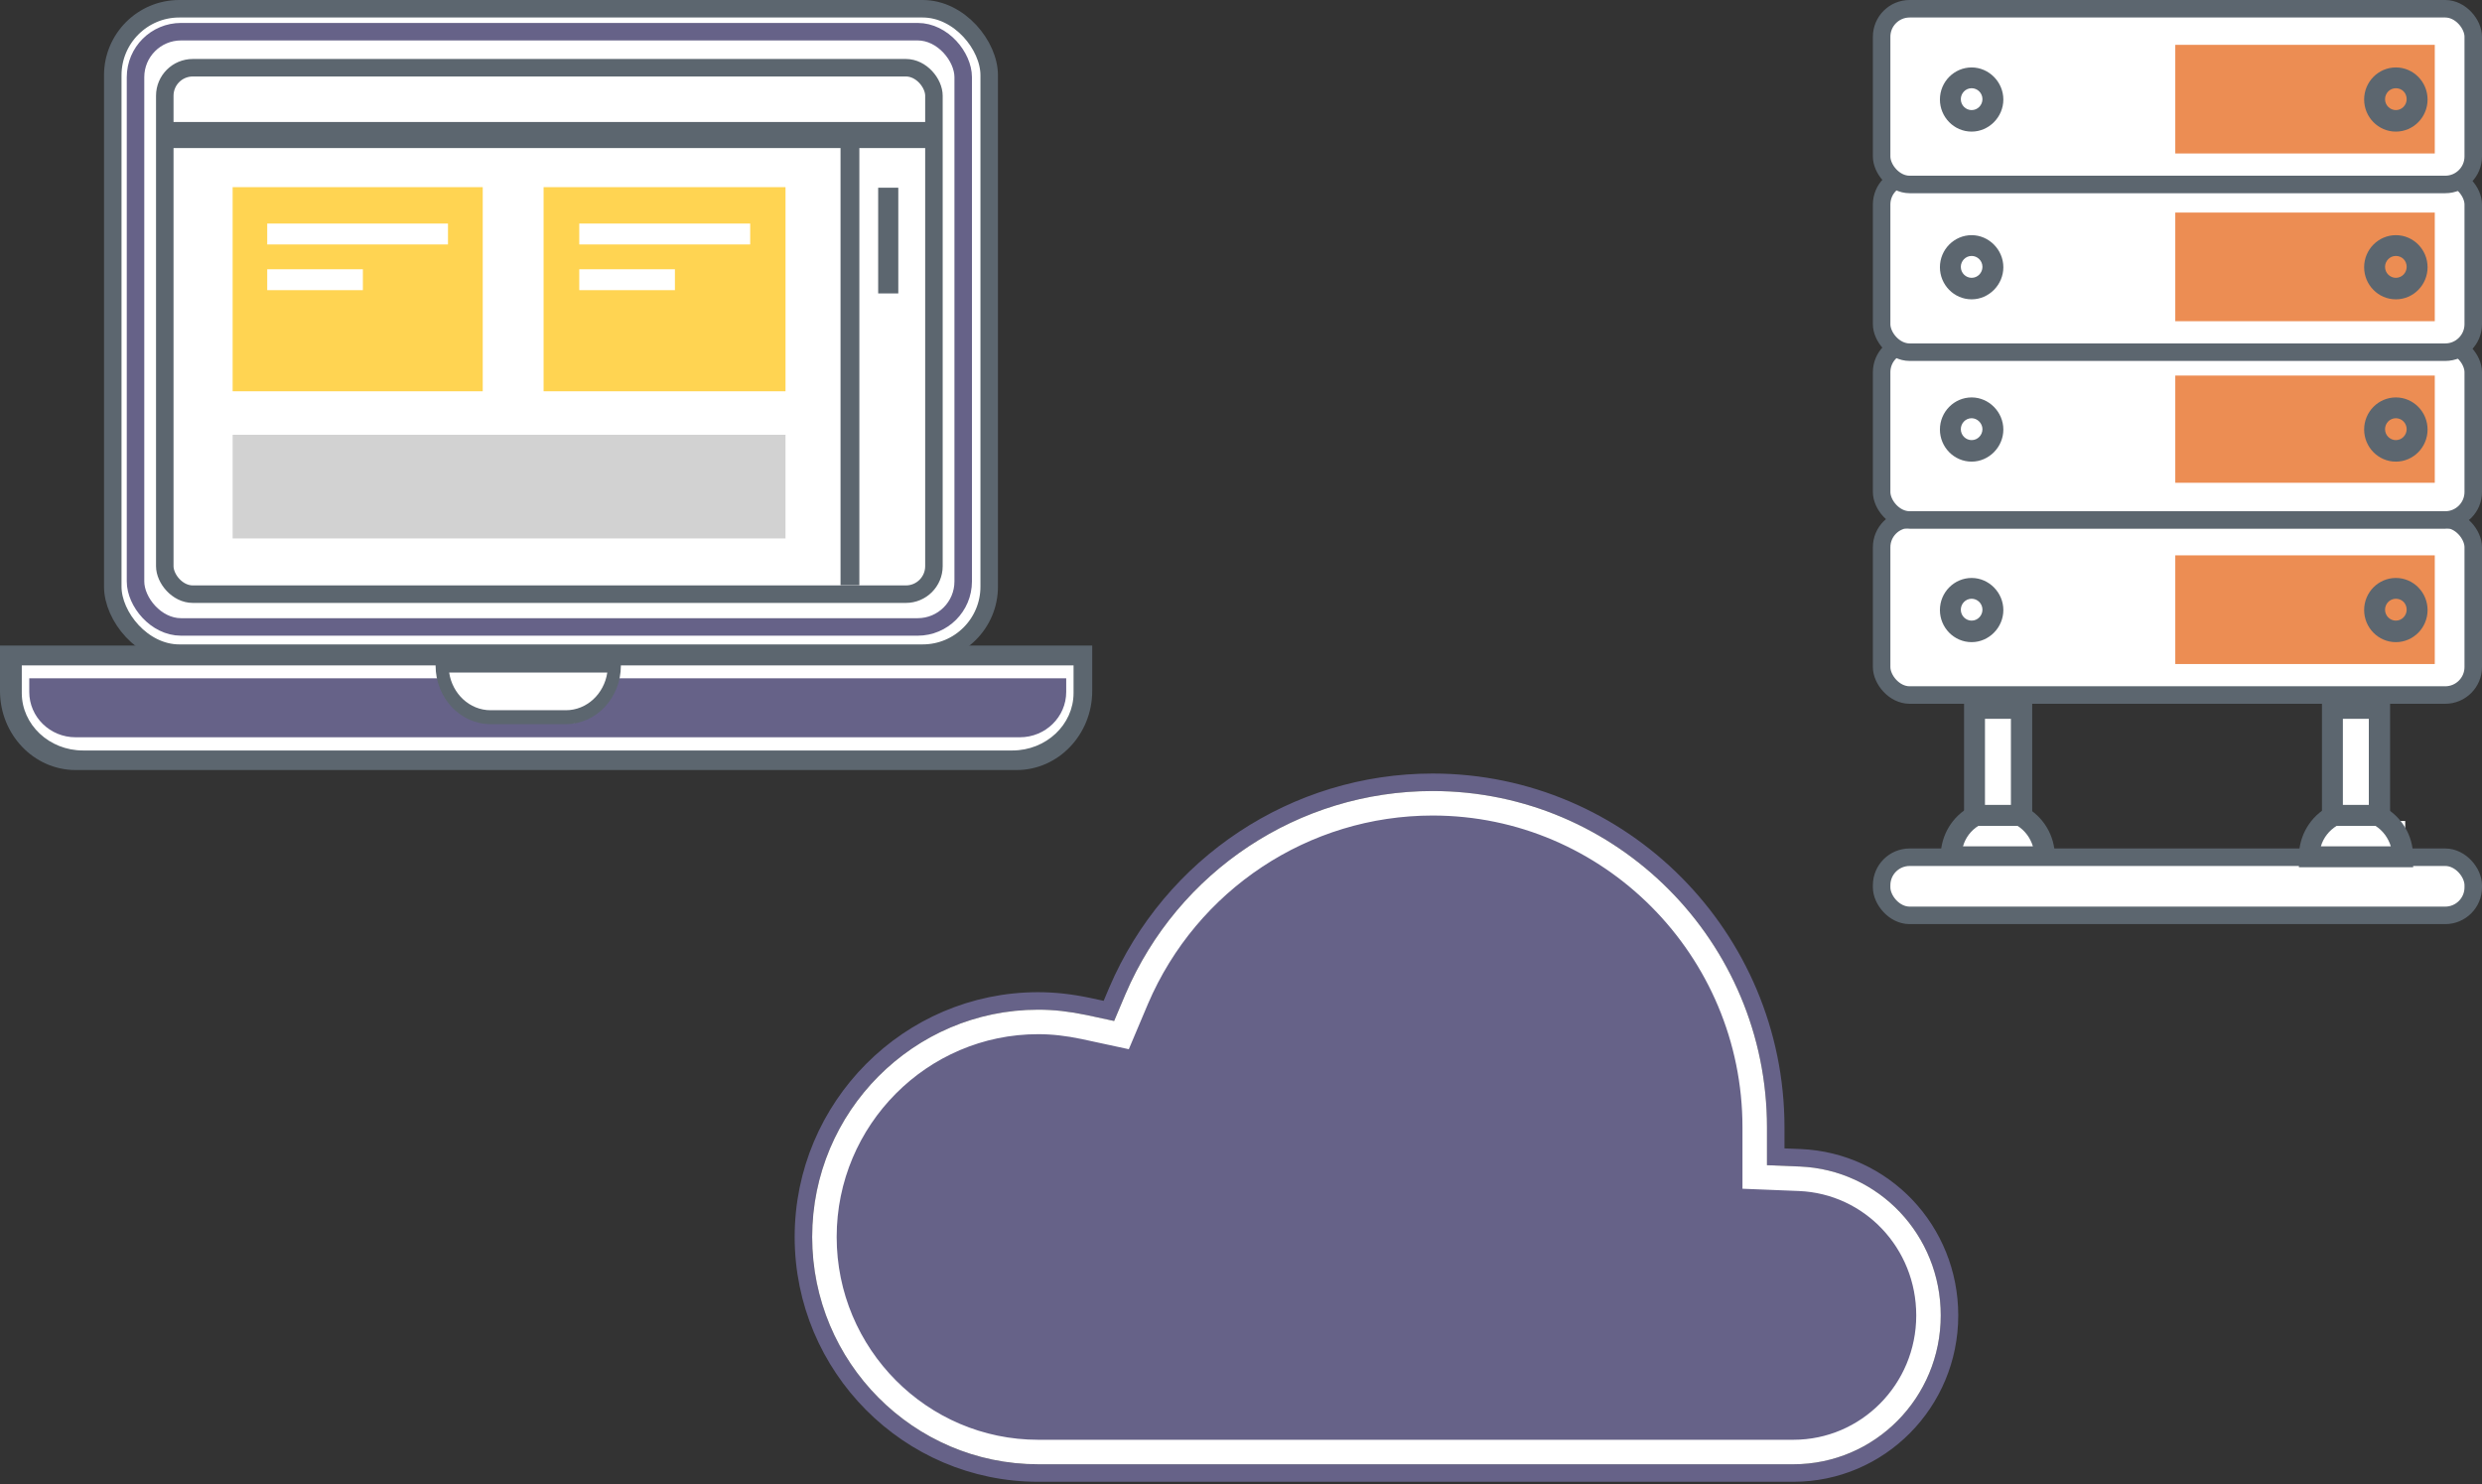 <?xml version="1.0" encoding="UTF-8"?>
<svg width="709px" height="424px" viewBox="0 0 709 424" version="1.1" xmlns="http://www.w3.org/2000/svg" xmlns:xlink="http://www.w3.org/1999/xlink">
    <rect x="0" y="0" width="709" height="424" fill="#333333" stroke="none"/>
    <!-- Generator: Sketch 59.1 (86144) - https://sketch.com -->
    <title>t-on-prem-cloud</title>
    <desc>Created with Sketch.</desc>
    <g id="Page-1" stroke="none" stroke-width="1" fill="none" fill-rule="evenodd">
        <g id="t-on-prem-cloud" transform="translate(0, 2)">
            <g id="Server" transform="translate(537, 0)" fill-rule="nonzero">
                <g id="Group" transform="translate(0, 197.191)">
                    <rect id="Rectangle" fill="#FFFFFF" transform="translate(137.639, 40.519) scale(-1, 1) rotate(-180) translate(-137.639, -40.519) " x="125.21" y="35.362" width="24.857" height="10.314"></rect>
                    <rect id="Rectangle" fill="#FFFFFF" x="129.597" y="1.473" width="14.622" height="33.889"></rect>
                    <rect id="Rectangle" fill="#FFFFFF" transform="translate(33.824, 40.519) scale(-1, 1) rotate(-180) translate(-33.824, -40.519) " x="21.395" y="35.362" width="24.857" height="10.314"></rect>
                    <rect id="Rectangle" fill="#FFFFFF" x="25.782" y="1.473" width="14.622" height="33.889"></rect>
                    <path d="M43.405,36.738 L24.049,36.738 L24.049,0.103 L43.508,0.103 L43.508,36.738 L43.405,36.738 Z M30.02,30.769 L37.433,30.769 L37.433,6.174 L30.02,6.174 L30.02,30.769 L30.02,30.769 Z" id="Shape" fill="#5C666F"></path>
                    <path d="M50.097,48.572 L17.356,48.572 L17.356,45.588 C17.356,39.516 20.651,33.959 26.005,31.181 L26.622,30.872 L40.728,30.872 L41.346,31.181 C46.699,34.062 49.994,39.516 49.994,45.588 L49.994,48.572 L50.097,48.572 Z M23.74,42.603 L43.714,42.603 C42.993,40.236 41.449,38.075 39.286,36.738 L28.167,36.738 C26.005,38.075 24.46,40.134 23.74,42.603 Z" id="Shape" fill="#5C666F"></path>
                    <rect id="Rectangle" stroke="#5C666F" stroke-width="5" fill="#FFFFFF" x="0.5" y="45.721" width="169" height="16.61" rx="8"></rect>
                    <path d="M145.746,36.738 L126.286,36.738 L126.286,0.103 L145.746,0.103 L145.746,36.738 Z M132.258,30.769 L139.671,30.769 L139.671,6.174 L132.258,6.174 L132.258,30.769 Z" id="Shape" fill="#5C666F"></path>
                    <path d="M152.438,48.572 L119.697,48.572 L119.697,45.588 C119.697,39.516 122.992,33.959 128.346,31.181 L128.963,30.872 L143.069,30.872 L143.686,31.181 C149.04,34.062 152.335,39.516 152.335,45.588 L152.335,48.572 L152.438,48.572 Z M125.978,42.603 L145.951,42.603 C145.231,40.236 143.686,38.075 141.524,36.738 L130.508,36.738 C128.346,38.075 126.698,40.134 125.978,42.603 Z" id="Shape" fill="#5C666F"></path>
                </g>
                <g id="Group" transform="translate(0, 95.837)">
                    <rect id="Rectangle" stroke="#5C666F" stroke-width="5" fill="#FFFFFF" x="0.5" y="50.512" width="169" height="50.221" rx="8"></rect>
                    <rect id="Rectangle-Copy-10" stroke="#5C666F" stroke-width="5" fill="#FFFFFF" x="0.5" y="0.5" width="169" height="50.221" rx="8"></rect>
                    <rect id="Rectangle" fill="#EC8D53" x="84.382" y="9.461" width="74.13" height="30.632"></rect>
                    <rect id="Rectangle" fill="#EC8D53" x="84.382" y="60.827" width="74.13" height="31.049"></rect>
                    <path d="M26.211,34.05 C21.166,34.05 17.15,29.882 17.15,24.881 C17.15,19.776 21.269,15.712 26.211,15.712 C31.153,15.712 35.271,19.88 35.271,24.881 C35.271,29.882 31.153,34.05 26.211,34.05 Z M26.211,21.651 C24.46,21.651 23.122,23.11 23.122,24.777 C23.122,26.548 24.563,27.903 26.211,27.903 C27.961,27.903 29.299,26.444 29.299,24.777 C29.299,23.11 27.858,21.651 26.211,21.651 Z" id="Shape" fill="#5C666F"></path>
                    <path d="M147.393,34.05 C142.348,34.05 138.333,29.882 138.333,24.881 C138.333,19.776 142.451,15.712 147.393,15.712 C152.438,15.712 156.453,19.88 156.453,24.881 C156.453,29.882 152.438,34.05 147.393,34.05 Z M147.393,21.651 C145.643,21.651 144.304,23.11 144.304,24.777 C144.304,26.548 145.746,27.903 147.393,27.903 C149.143,27.903 150.482,26.444 150.482,24.777 C150.482,23.11 149.143,21.651 147.393,21.651 Z" id="Shape" fill="#5C666F"></path>
                    <path d="M26.211,85.625 C21.166,85.625 17.15,81.457 17.15,76.456 C17.15,71.351 21.269,67.287 26.211,67.287 C31.153,67.287 35.271,71.455 35.271,76.456 C35.271,81.457 31.153,85.625 26.211,85.625 Z M26.211,73.226 C24.46,73.226 23.122,74.685 23.122,76.352 C23.122,78.123 24.563,79.477 26.211,79.477 C27.961,79.477 29.299,78.019 29.299,76.352 C29.299,74.58 27.858,73.226 26.211,73.226 Z" id="Shape" fill="#5C666F"></path>
                    <path d="M147.393,85.625 C142.348,85.625 138.333,81.457 138.333,76.456 C138.333,71.351 142.451,67.287 147.393,67.287 C152.438,67.287 156.453,71.455 156.453,76.456 C156.453,81.457 152.438,85.625 147.393,85.625 Z M147.393,73.226 C145.643,73.226 144.304,74.685 144.304,76.352 C144.304,78.123 145.746,79.477 147.393,79.477 C149.143,79.477 150.482,78.019 150.482,76.352 C150.482,74.58 149.143,73.226 147.393,73.226 Z" id="Shape" fill="#5C666F"></path>
                </g>
                <g id="LAYER" transform="translate(0, 47.919)">
                    <rect id="Rectangle" stroke="#5C666F" stroke-width="5" fill="#FFFFFF" x="0.5" y="0.5" width="169" height="50.201" rx="8"></rect>
                    <rect id="Rectangle" fill="#EC8D53" x="84.382" y="10.811" width="74.13" height="31.038"></rect>
                    <path d="M147.393,35.599 C142.348,35.599 138.333,31.433 138.333,26.434 C138.333,21.33 142.451,17.268 147.393,17.268 C152.438,17.268 156.453,21.434 156.453,26.434 C156.453,31.433 152.438,35.599 147.393,35.599 Z M147.393,23.205 C145.643,23.205 144.304,24.663 144.304,26.33 C144.304,28.1 145.746,29.454 147.393,29.454 C149.143,29.454 150.482,27.996 150.482,26.33 C150.482,24.559 149.143,23.205 147.393,23.205 Z" id="Shape" fill="#5C666F"></path>
                    <path d="M26.211,35.599 C21.166,35.599 17.15,31.433 17.15,26.434 C17.15,21.33 21.269,17.268 26.211,17.268 C31.153,17.268 35.271,21.434 35.271,26.434 C35.271,31.433 31.153,35.599 26.211,35.599 Z M26.211,23.205 C24.46,23.205 23.122,24.663 23.122,26.33 C23.122,28.1 24.563,29.454 26.211,29.454 C27.961,29.454 29.299,27.996 29.299,26.33 C29.299,24.559 27.858,23.205 26.211,23.205 Z" id="Shape" fill="#5C666F"></path>
                </g>
                <g id="LAYER">
                    <rect id="Rectangle" stroke="#5C666F" stroke-width="5" fill="#FFFFFF" x="0.5" y="0.5" width="169" height="50.201" rx="8"></rect>
                    <rect id="Rectangle" fill="#EC8D53" x="84.382" y="10.811" width="74.13" height="31.038"></rect>
                    <path d="M147.393,35.599 C142.348,35.599 138.333,31.433 138.333,26.434 C138.333,21.33 142.451,17.268 147.393,17.268 C152.438,17.268 156.453,21.434 156.453,26.434 C156.453,31.433 152.438,35.599 147.393,35.599 Z M147.393,23.205 C145.643,23.205 144.304,24.663 144.304,26.33 C144.304,28.1 145.746,29.454 147.393,29.454 C149.143,29.454 150.482,27.996 150.482,26.33 C150.482,24.559 149.143,23.205 147.393,23.205 Z" id="Shape" fill="#5C666F"></path>
                    <path d="M26.211,35.599 C21.166,35.599 17.15,31.433 17.15,26.434 C17.15,21.33 21.269,17.268 26.211,17.268 C31.153,17.268 35.271,21.434 35.271,26.434 C35.271,31.433 31.153,35.599 26.211,35.599 Z M26.211,23.205 C24.46,23.205 23.122,24.663 23.122,26.33 C23.122,28.1 24.563,29.454 26.211,29.454 C27.961,29.454 29.299,27.996 29.299,26.33 C29.299,24.559 27.858,23.205 26.211,23.205 Z" id="Shape" fill="#5C666F"></path>
                </g>
            </g>
            <g id="Computer">
                <polygon id="Path-10" fill="#FFFFFF" fill-rule="nonzero" points="3.714 185.234 5.277 201.549 13.882 213.614 38.06 215.191 293.645 215.191 304.56 208.612 309.214 198.633 309.214 185.234"></polygon>
                <rect id="Rectangle" stroke="#5C666F" stroke-width="5" fill="#FFFFFF" fill-rule="nonzero" x="32.214" y="0.5" width="250.357" height="184.106" rx="19"></rect>
                <path d="M0,182.426 L0,195.4 C0,207.862 9.686,218 21.592,218 L290.409,218 C302.315,218 312,207.862 312,195.4 L312,182.426 L0,182.426 Z M306.669,195.995 C306.669,205.048 298.825,212.413 289.184,212.413 L23.71,212.413 C14.068,212.413 6.224,205.048 6.224,195.995 L6.224,188.105 L306.669,188.105 L306.669,195.995 Z" id="Shape" fill="#5C666F" fill-rule="nonzero"></path>
                <path d="M176.157,191.787 C175.468,193.149 174.558,194.371 173.465,195.44 C170.852,197.999 167.237,204.621 163.245,204.621 L140.789,204.621 C135.146,204.621 128.381,196.42 126.001,191.787 L8.357,191.787 L8.357,195.695 C8.357,202.835 14.286,208.638 21.568,208.638 L291.348,208.638 C298.642,208.638 304.571,202.835 304.571,195.695 L304.571,191.787 L176.157,191.787 Z" id="Path" fill="#666288" fill-rule="nonzero"></path>
                <path d="M124.429,186.17 L124.429,188.159 C124.429,197.387 131.477,204.894 140.14,204.894 L161.646,204.894 C170.31,204.894 177.357,197.387 177.357,188.159 L177.357,186.17 L124.429,186.17 Z M161.646,200.915 L140.14,200.915 C134.171,200.915 129.209,196.24 128.309,190.149 L173.476,190.149 C172.577,196.241 167.614,200.915 161.646,200.915 Z" id="Shape" fill="#5C666F" fill-rule="nonzero"></path>
                <g id="Screen" transform="translate(46.429, 32.638)" fill-rule="nonzero">
                    <rect id="Rectangle" fill="#D2D2D2" x="20.027" y="89.579" width="157.929" height="29.621"></rect>
                    <rect id="Rectangle" fill="#5C666F" x="204.427" y="18.993" width="5.747" height="30.2"></rect>
                    <rect id="Rectangle" fill="#5C666F" x="0" y="0.216" width="218.61" height="7.447"></rect>
                    <rect id="Rectangle" fill="#5C666F" x="193.675" y="4.1" width="5.376" height="128.459"></rect>
                    <rect id="Rectangle" fill="#FFD452" x="20.027" y="18.833" width="71.441" height="58.319"></rect>
                    <rect id="Rectangle" fill="#FFFFFF" x="29.905" y="29.232" width="51.635" height="5.971"></rect>
                    <rect id="Rectangle" fill="#FFFFFF" x="29.905" y="42.289" width="27.324" height="5.971"></rect>
                    <rect id="Rectangle" fill="#FFD452" x="108.851" y="18.833" width="69.106" height="58.319"></rect>
                    <rect id="Rectangle" fill="#FFFFFF" x="119.042" y="29.232" width="48.826" height="5.971"></rect>
                    <rect id="Rectangle" fill="#FFFFFF" x="119.042" y="42.289" width="27.324" height="5.971"></rect>
                </g>
                <rect id="Rectangle" stroke="#666288" stroke-width="5" x="38.714" y="7.053" width="236.429" height="170.064" rx="13"></rect>
                <rect id="Rectangle" stroke="#5C666F" stroke-width="5" x="47.071" y="17.351" width="219.714" height="150.404" rx="8"></rect>
            </g>
            <g id="Cloud" transform="translate(229, 221)" fill-rule="nonzero">
                <path d="M87.763,65.817 L90.17,60.12 C105.646,23.923 141.065,0.5 180.238,0.5 C234.284,0.5 278.247,44.725 278.247,99.078 C278.247,99.263 278.247,99.263 278.247,99.82 C278.247,100.153 278.247,100.153 278.247,100.407 L278.247,107.499 L285.285,107.783 L285.29,107.783 C309.152,108.791 327.888,128.561 327.888,152.813 C327.888,177.704 307.928,197.846 283.297,197.846 L67.553,197.846 C30.559,197.846 0.5,167.546 0.5,130.408 C0.5,93.208 30.62,62.97 67.553,62.97 C72.222,62.97 76.877,63.501 81.859,64.545 L87.763,65.817 Z" id="Path" stroke="#666288" stroke-width="5"></path>
                <path d="M285.036,113.778 L285.044,113.778 L272.247,113.263 L272.247,100.407 C272.247,100.153 272.247,100.153 272.247,99.82 C272.247,99.263 272.247,99.263 272.247,99.078 C272.247,48.03 230.962,6.5 180.238,6.5 C143.469,6.5 110.219,28.489 95.693,62.465 L91.356,72.73 L88.522,72.119 L80.614,70.414 C76.033,69.454 71.786,68.97 67.553,68.97 C33.939,68.97 6.5,96.516 6.5,130.408 C6.5,164.243 33.883,191.846 67.553,191.846 L283.297,191.846 C304.602,191.846 321.888,174.403 321.888,152.813 C321.888,131.761 305.671,114.65 285.036,113.778 Z" id="Path" stroke="#FFFFFF" stroke-width="7" fill="#666288"></path>
            </g>
        </g>
    </g>
</svg>
